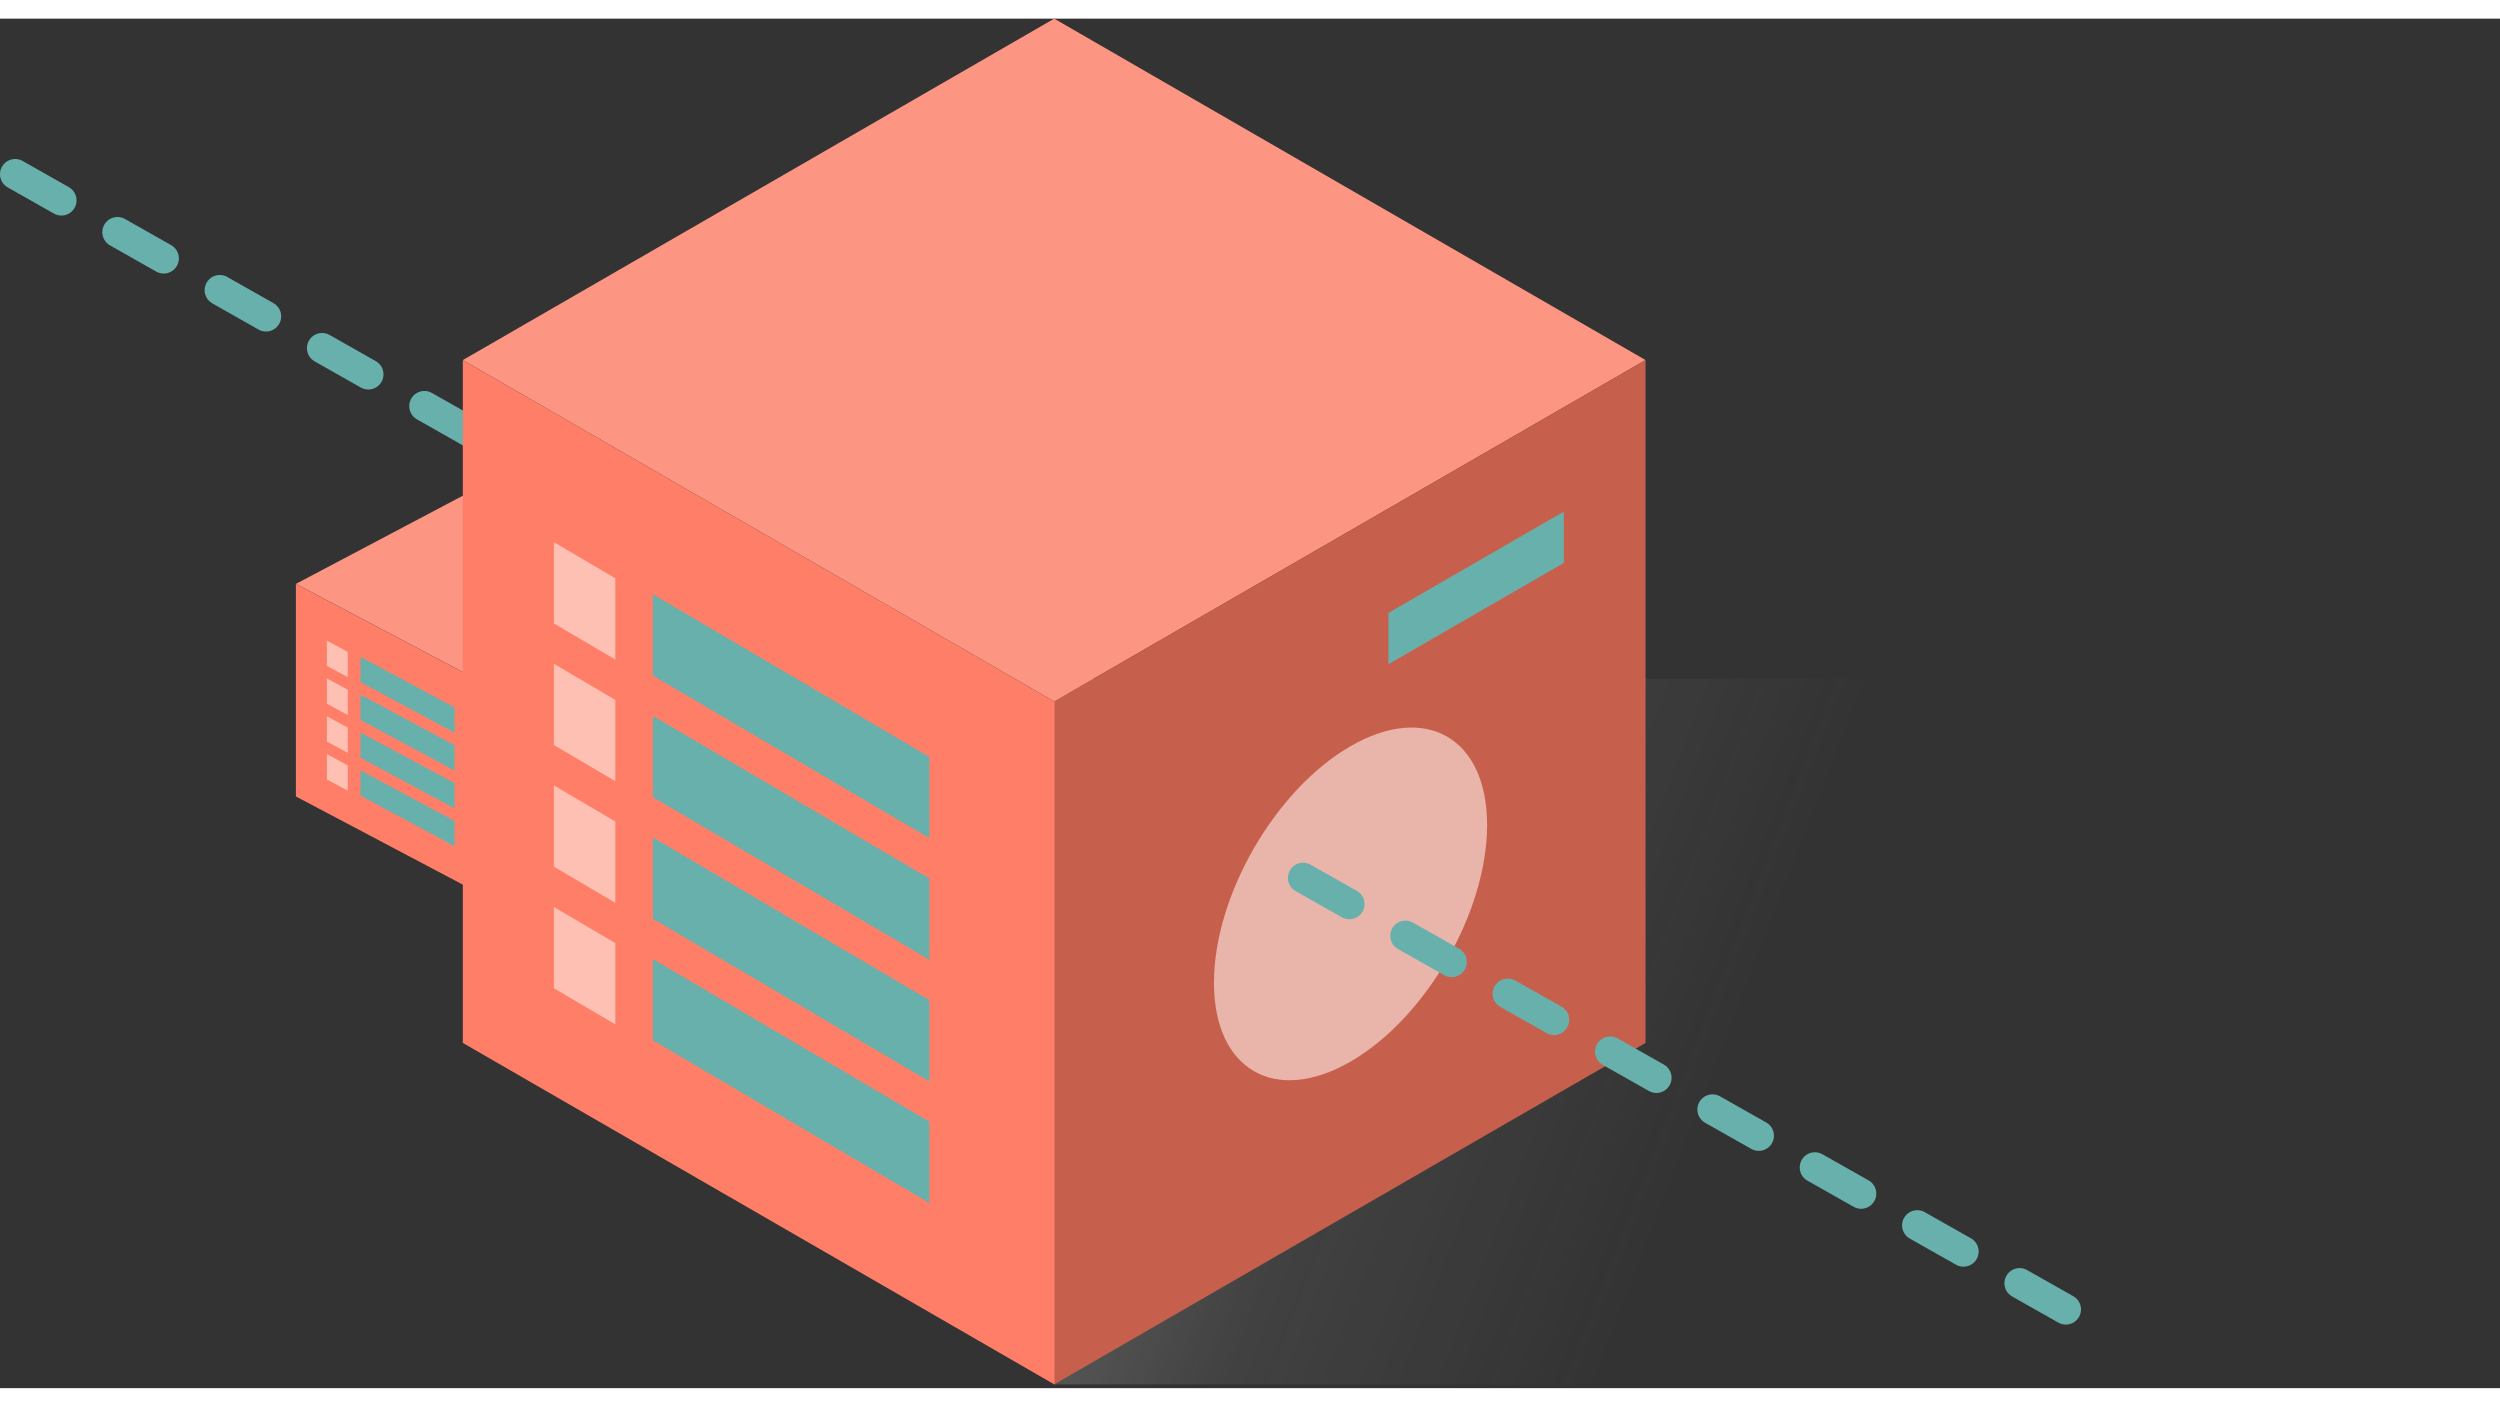 <svg width="295" height="166" viewBox="0 0 659 361" fill="none" xmlns="http://www.w3.org/2000/svg">
<rect x="0" y="0" width="659" height="361" fill="#333333" stroke="none"/>
<path d="M659 174H278V360H659V174Z" fill="url(#paint0_linear)"/>
<path d="M4 41L221 164" stroke="#68B0AB" stroke-width="8" stroke-linecap="round" stroke-linejoin="round" stroke-dasharray="14 17"/>
<rect width="59.947" height="59.947" transform="matrix(0.884 0.467 -0.884 0.467 131 121)" fill="#FD9583"/>
<rect width="59.947" height="56.023" transform="matrix(0.884 -0.467 2.4066e-08 1 131 177.023)" fill="#C6604D"/>
<rect width="59.991" height="56.023" transform="matrix(0.884 0.467 -2.4066e-08 1 78 149.011)" fill="#FF7E67"/>
<rect width="6.254" height="6.668" transform="matrix(0.881 0.474 -2.36493e-08 1 86.16 163.951)" fill="#FFEAE6" fill-opacity="0.61"/>
<rect width="6.254" height="6.668" transform="matrix(0.881 0.474 -2.36493e-08 1 86.16 183.904)" fill="#FFEAE6" fill-opacity="0.61"/>
<rect width="6.254" height="6.668" transform="matrix(0.881 0.474 -2.36493e-08 1 86.16 173.928)" fill="#FFEAE6" fill-opacity="0.61"/>
<rect width="6.254" height="6.668" transform="matrix(0.881 0.474 -2.36493e-08 1 86.16 193.881)" fill="#FFEAE6" fill-opacity="0.61"/>
<rect width="28.143" height="6.668" transform="matrix(0.881 0.474 -2.36493e-08 1 95.034 168.227)" fill="#68B0AB"/>
<rect width="28.143" height="6.668" transform="matrix(0.881 0.474 -2.36493e-08 1 95.034 178.203)" fill="#68B0AB"/>
<rect width="28.143" height="6.668" transform="matrix(0.881 0.474 -2.36493e-08 1 95.034 188.18)" fill="#68B0AB"/>
<rect width="28.143" height="6.668" transform="matrix(0.881 0.474 -2.36493e-08 1 95.034 198.157)" fill="#68B0AB"/>
<rect width="180" height="180" transform="matrix(0.866 0.5 -0.866 0.5 277.885 0)" fill="#FD9583"/>
<rect width="180" height="180" transform="matrix(0.866 -0.5 2.20305e-08 1 277.885 180)" fill="#C6604D"/>
<rect width="180.133" height="180" transform="matrix(0.866 0.5 -2.20305e-08 1 122 90)" fill="#FF7E67"/>
<rect width="18.789" height="21.424" transform="matrix(0.862 0.507 -2.1649e-08 1 146 138)" fill="#FFEAE6" fill-opacity="0.61"/>
<rect width="18.789" height="21.424" transform="matrix(0.862 0.507 -2.1649e-08 1 146 202.11)" fill="#FFEAE6" fill-opacity="0.61"/>
<rect width="18.789" height="21.424" transform="matrix(0.862 0.507 -2.1649e-08 1 146 170.055)" fill="#FFEAE6" fill-opacity="0.61"/>
<rect width="18.789" height="21.424" transform="matrix(0.862 0.507 -2.1649e-08 1 146 234.165)" fill="#FFEAE6" fill-opacity="0.61"/>
<rect width="84.551" height="21.424" transform="matrix(0.862 0.507 -2.1649e-08 1 172.1 151.738)" fill="#68B0AB"/>
<rect width="84.551" height="21.424" transform="matrix(0.862 0.507 -2.1649e-08 1 172.1 183.793)" fill="#68B0AB"/>
<rect width="84.551" height="21.424" transform="matrix(0.862 0.507 -2.1649e-08 1 172.1 215.848)" fill="#68B0AB"/>
<rect width="84.551" height="21.424" transform="matrix(0.862 0.507 -2.1649e-08 1 172.1 247.903)" fill="#68B0AB"/>
<rect width="53.374" height="13.524" transform="matrix(0.866 -0.5 2.20305e-08 1 366 156.637)" fill="#68B0AB"/>
<circle r="41.569" transform="matrix(0.866 -0.5 2.20305e-08 1 356 233.354)" fill="#FFEAE6" fill-opacity="0.61"/>
<path d="M343.5 226.5L545 340.5" stroke="#68B0AB" stroke-width="8" stroke-linecap="round" stroke-linejoin="round" stroke-dasharray="14 17"/>
<defs>
<linearGradient id="paint0_linear" x1="88.88" y1="115.5" x2="460.943" y2="259.397" gradientUnits="userSpaceOnUse">
<stop offset="0.344" stop-color="#C4C4C4"/>
<stop offset="0.505" stop-color="#C4C4C4" stop-opacity="0.431"/>
<stop offset="0.766" stop-color="#C4C4C4" stop-opacity="0.1"/>
<stop offset="1" stop-color="#C4C4C4" stop-opacity="0"/>
</linearGradient>
</defs>
</svg>
